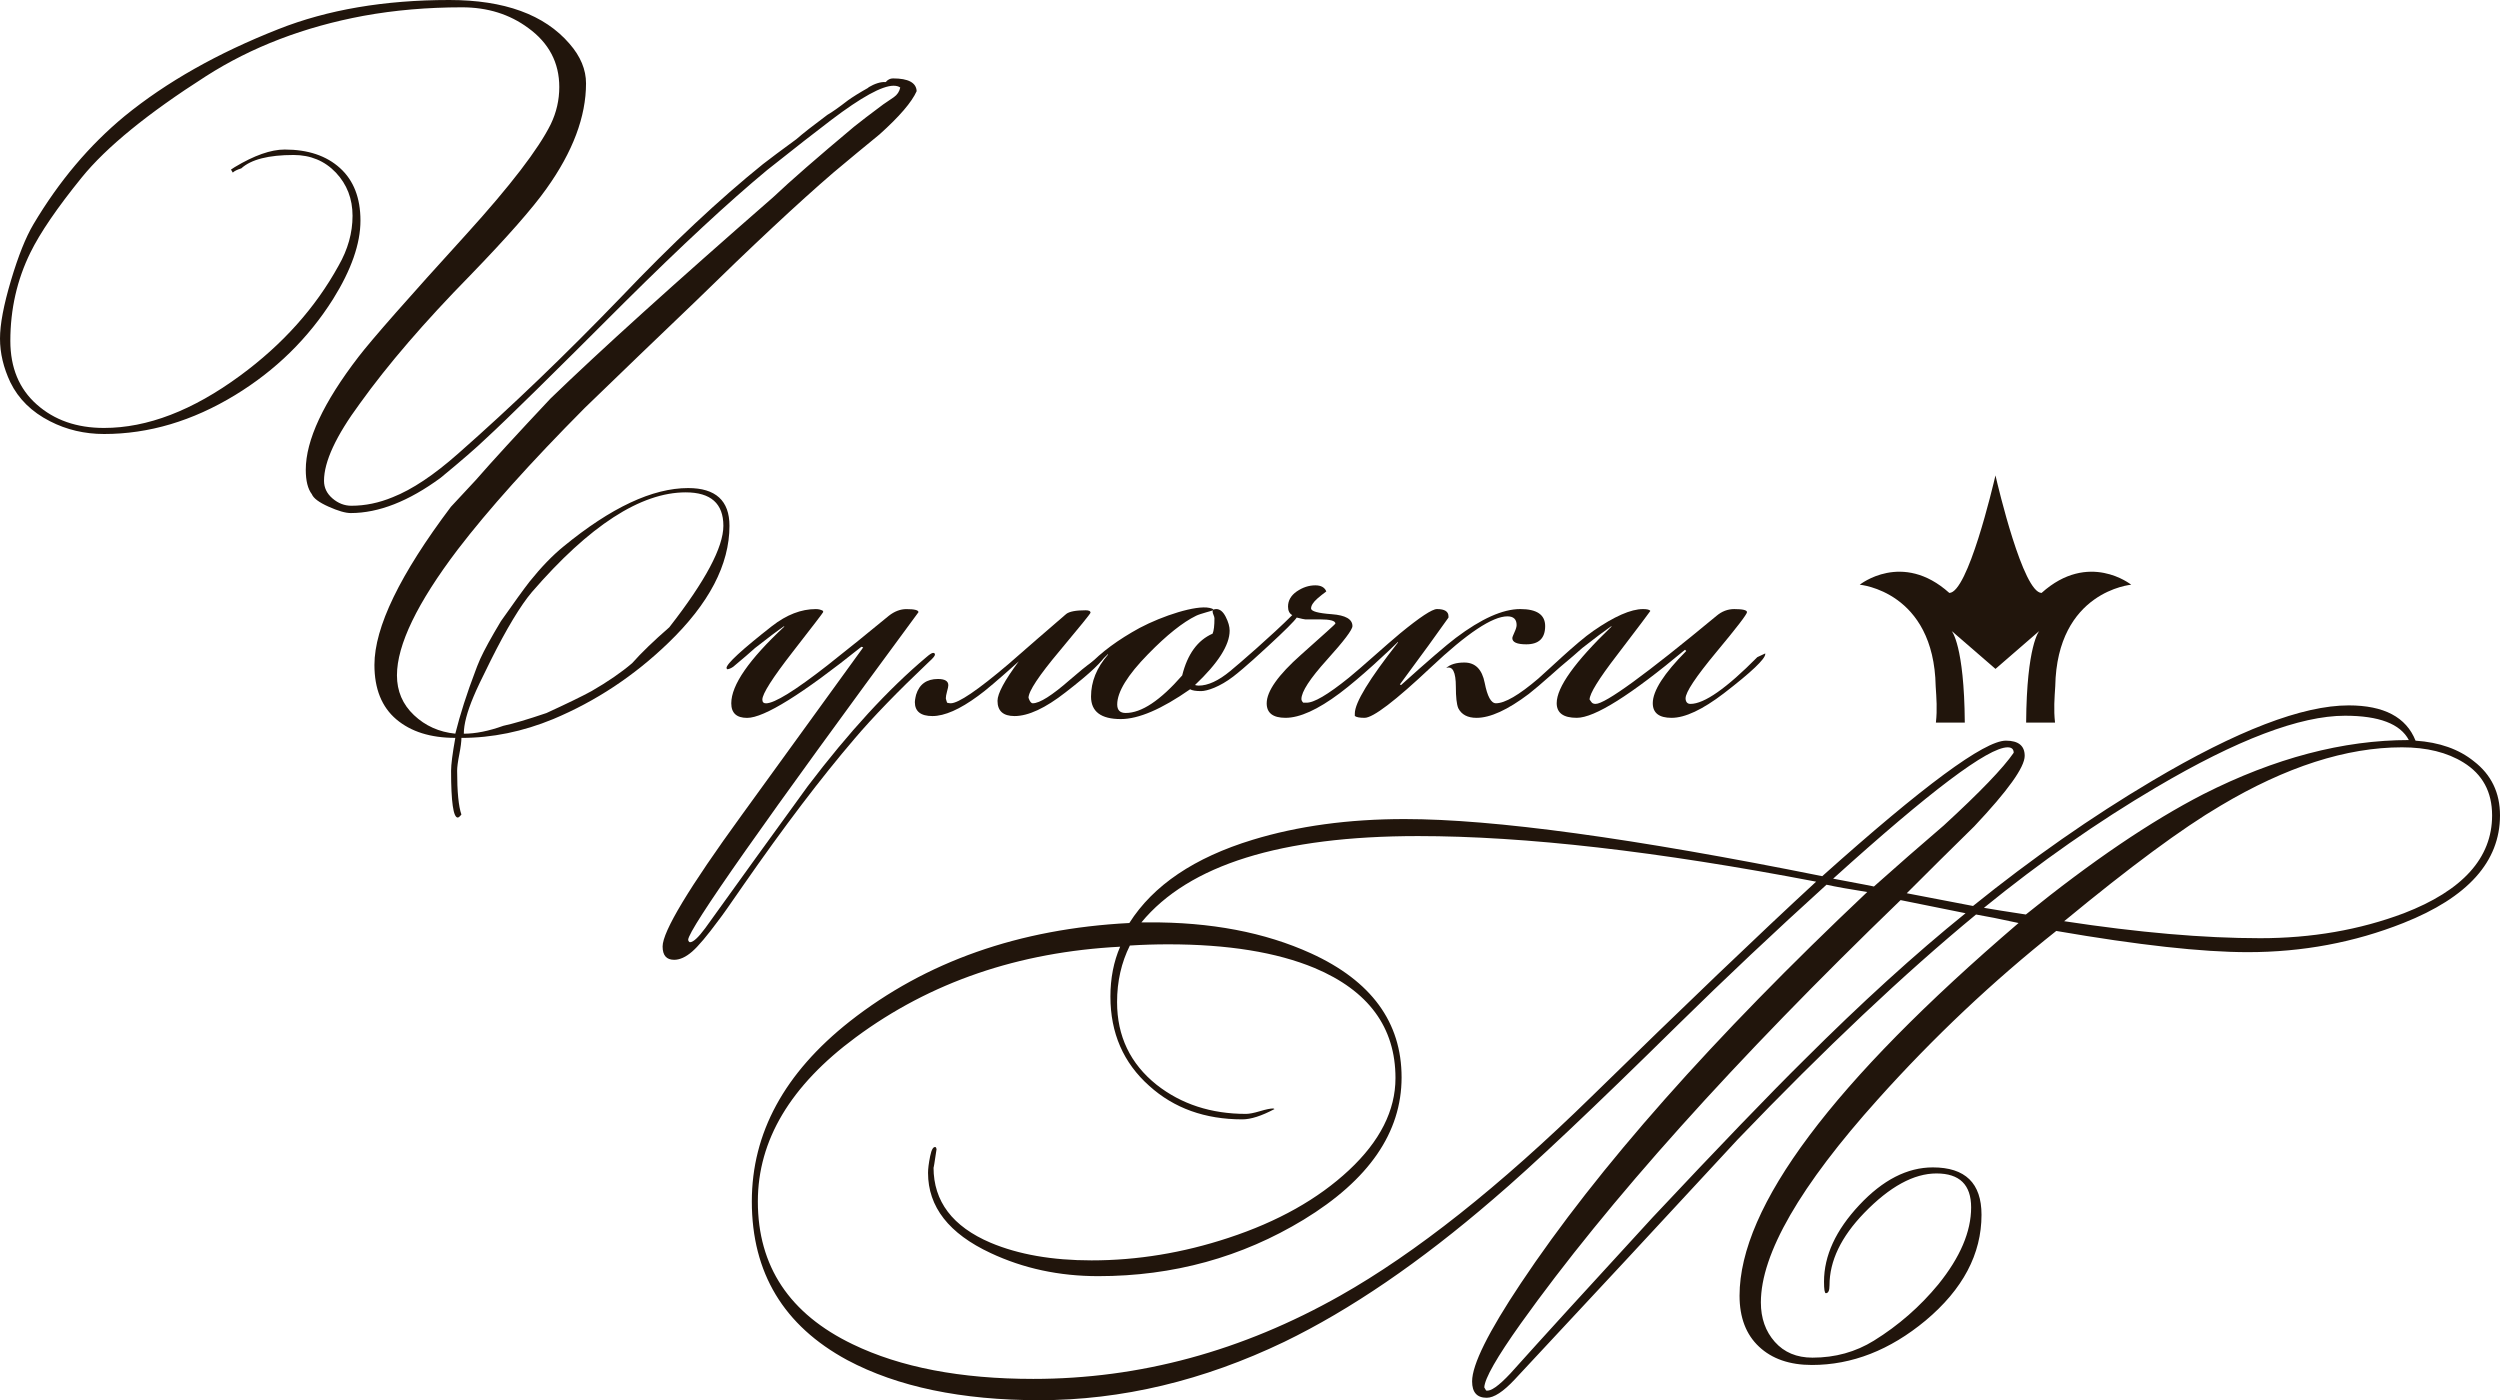 <?xml version="1.0" encoding="utf-8"?>
<!-- Generator: Adobe Illustrator 16.0.0, SVG Export Plug-In . SVG Version: 6.00 Build 0)  -->
<!DOCTYPE svg PUBLIC "-//W3C//DTD SVG 1.1//EN" "http://www.w3.org/Graphics/SVG/1.1/DTD/svg11.dtd">
<svg version="1.1" id="Layer_1" xmlns="http://www.w3.org/2000/svg" xmlns:xlink="http://www.w3.org/1999/xlink" x="0px" y="0px"
	 width="116.475px" height="65.234px" viewBox="0 0 116.475 65.234" enable-background="new 0 0 116.475 65.234"
	 xml:space="preserve">
<g>
	<path fill="#21150C" d="M42.707,4.247c-0.227,0.511-0.801,1.181-1.727,2.012c-0.717,0.585-1.434,1.18-2.152,1.782
		c-1.625,1.398-3.768,3.4-6.43,6.006c-1.719,1.643-3.437,3.295-5.152,4.956c-2.531,2.548-4.504,4.749-5.92,6.599
		c-1.89,2.491-2.832,4.446-2.832,5.862c0,0.736,0.264,1.355,0.793,1.854c0.527,0.499,1.17,0.788,1.926,0.864
		c0.227-0.907,0.538-1.878,0.934-2.917c0.038-0.113,0.114-0.302,0.227-0.566c0.189-0.416,0.51-1,0.963-1.756
		c0.624-0.888,1.068-1.501,1.332-1.84c0.547-0.682,1.077-1.229,1.586-1.643c2.209-1.812,4.145-2.721,5.807-2.721
		c1.281,0,1.924,0.587,1.924,1.757c0,1.812-0.954,3.635-2.859,5.466c-1.586,1.53-3.371,2.709-5.352,3.54
		c-1.418,0.584-2.842,0.877-4.277,0.877c0,0.17-0.033,0.426-0.099,0.766c-0.067,0.339-0.101,0.596-0.101,0.765
		c0,0.982,0.067,1.661,0.199,2.039c-0.076,0.096-0.132,0.141-0.17,0.141c-0.207,0-0.311-0.727-0.311-2.18
		c0-0.284,0.064-0.795,0.197-1.532c-1.152,0-2.067-0.287-2.748-0.863c-0.679-0.576-1.02-1.421-1.02-2.536
		c0-1.757,1.189-4.212,3.564-7.367c0.264-0.282,0.65-0.7,1.16-1.247c0.756-0.868,1.916-2.133,3.48-3.797
		c2.303-2.227,5.758-5.351,10.365-9.371c0.814-0.77,2.072-1.866,3.773-3.29c0.303-0.244,0.756-0.591,1.361-1.041
		c0.17-0.112,0.334-0.226,0.495-0.337c0.161-0.112,0.261-0.263,0.3-0.451c-0.078-0.056-0.182-0.083-0.314-0.083
		c-0.531,0-1.496,0.53-2.901,1.595c-0.678,0.513-1.675,1.292-2.991,2.337c-1.775,1.472-3.984,3.522-6.628,6.146
		c-3.339,3.342-5.491,5.459-6.454,6.345c-0.454,0.437-1.161,1.05-2.125,1.843c-1.49,1.095-2.889,1.643-4.189,1.643
		c-0.246,0-0.59-0.1-1.035-0.299c-0.441-0.197-0.702-0.391-0.777-0.58c-0.188-0.246-0.283-0.624-0.283-1.135
		c0-1.379,0.821-3.139,2.463-5.273c0.625-0.812,2.295-2.712,5.014-5.699c2.058-2.268,3.369-3.98,3.938-5.132
		c0.264-0.549,0.396-1.125,0.396-1.73c0-1.134-0.482-2.052-1.445-2.75c-0.869-0.643-1.897-0.964-3.088-0.964
		c-1.604,0-3.134,0.131-4.587,0.396c-2.756,0.512-5.202,1.446-7.335,2.809C6.883,5.283,4.952,6.858,3.809,8.268
		c-1.141,1.407-1.939,2.575-2.393,3.501c-0.623,1.268-0.934,2.638-0.934,4.114c0,1.247,0.41,2.236,1.231,2.962
		c0.821,0.729,1.864,1.093,3.131,1.093c2.02,0,4.134-0.812,6.343-2.436c1.982-1.455,3.51-3.163,4.588-5.125
		c0.434-0.757,0.65-1.531,0.65-2.322c0-0.795-0.26-1.465-0.777-2.014c-0.52-0.545-1.178-0.82-1.971-0.82
		c-1.17,0-1.98,0.21-2.435,0.623c-0.188,0.058-0.321,0.124-0.397,0.197l-0.084-0.14l0.172-0.113c0.91-0.548,1.688-0.821,2.332-0.821
		c1.082,0,1.939,0.287,2.576,0.863c0.636,0.576,0.953,1.393,0.953,2.449c0,1.076-0.427,2.294-1.275,3.654
		c-1.155,1.831-2.678,3.324-4.567,4.475C8.965,19.617,6.932,20.22,4.85,20.22c-0.906,0-1.746-0.196-2.523-0.595
		c-0.852-0.434-1.465-1.038-1.844-1.812C0.162,17.134,0,16.453,0,15.774c0-0.662,0.17-1.562,0.51-2.704
		c0.34-1.144,0.689-2.016,1.048-2.621c1.188-2,2.604-3.682,4.248-5.039c1.945-1.586,4.333-2.937,7.165-4.052
		C15.256,0.453,17.908,0,20.931,0c2.565,0,4.437,0.68,5.606,2.042c0.51,0.585,0.766,1.2,0.766,1.843c0,1.55-0.615,3.186-1.843,4.904
		c-0.642,0.909-1.83,2.26-3.567,4.055c-2.115,2.156-3.824,4.141-5.125,5.954c-1.117,1.513-1.672,2.713-1.672,3.602
		c0,0.323,0.131,0.595,0.396,0.823c0.265,0.226,0.557,0.34,0.879,0.34c0.642,0,1.284-0.132,1.925-0.398
		c0.906-0.357,1.928-1.039,3.06-2.041c2.472-2.176,4.991-4.596,7.561-7.262c2.397-2.516,4.606-4.586,6.628-6.214
		c0.34-0.265,0.858-0.651,1.557-1.162c0.304-0.266,0.783-0.642,1.445-1.134c0.227-0.13,0.547-0.357,0.964-0.68
		c0.206-0.148,0.526-0.349,0.962-0.595h-0.027c0.32-0.188,0.594-0.271,0.82-0.253c0.094-0.115,0.209-0.171,0.34-0.171
		C42.32,3.653,42.688,3.852,42.707,4.247z M33.702,24.497c0-1.038-0.587-1.558-1.755-1.558c-2.096,0-4.486,1.548-7.166,4.646
		c-0.527,0.623-1.172,1.688-1.926,3.199c-0.396,0.793-0.662,1.351-0.793,1.671c-0.303,0.719-0.453,1.293-0.453,1.728
		c0.547,0,1.161-0.123,1.842-0.368c0.451-0.096,1.122-0.293,2.009-0.595c0.944-0.434,1.644-0.772,2.097-1.02
		c0.754-0.435,1.387-0.868,1.896-1.304c0.416-0.471,0.99-1.027,1.729-1.67C32.861,27.074,33.702,25.498,33.702,24.497z"/>
	<path fill="#21150C" d="M43.559,30.502c0,0.055-0.095,0.17-0.285,0.339c-1.453,1.378-2.604,2.568-3.453,3.567
		c-1.57,1.832-3.295,4.108-5.184,6.826c-0.623,0.906-1.011,1.455-1.161,1.643c-0.528,0.717-0.938,1.203-1.231,1.459
		c-0.293,0.254-0.572,0.381-0.836,0.381c-0.359,0-0.538-0.206-0.538-0.621c0-0.698,1.228-2.738,3.683-6.117l5.663-7.817
		l-0.084-0.029c-2.759,2.209-4.532,3.313-5.325,3.313c-0.492,0-0.738-0.226-0.738-0.679c0-0.85,0.824-2.038,2.465-3.569V29.17
		c-0.302,0.208-0.754,0.547-1.357,1.021c-0.227,0.207-0.568,0.499-1.02,0.876c-0.113,0.076-0.209,0.113-0.285,0.113l-0.025-0.058
		c0-0.194,0.707-0.847,2.123-1.956c0.678-0.526,1.357-0.789,2.039-0.789c0.131,0,0.242,0.029,0.339,0.086v0.058
		c0,0.021-0.472,0.637-1.417,1.851c-0.943,1.213-1.414,1.954-1.414,2.221c0,0.117,0.057,0.175,0.169,0.175
		c0.396,0,1.35-0.589,2.86-1.768c0.964-0.761,1.916-1.528,2.861-2.309c0.263-0.207,0.539-0.313,0.82-0.313
		c0.377,0,0.564,0.047,0.564,0.143c-7.154,9.703-10.73,14.791-10.73,15.264c0,0.018,0.008,0.043,0.027,0.072
		c0.02,0.027,0.039,0.041,0.057,0.041c0.15,0,0.387-0.217,0.709-0.652c1.584-2.207,3.18-4.416,4.786-6.627
		c1.907-2.511,3.746-4.512,5.521-6.004c0.151-0.131,0.255-0.197,0.312-0.197S43.559,30.444,43.559,30.502z"/>
	<path fill="#21150C" d="M51.488,30.502c-0.059,0.263-0.672,0.848-1.844,1.754c-0.943,0.737-1.735,1.105-2.377,1.105
		c-0.529,0-0.793-0.236-0.793-0.709c0-0.339,0.329-0.953,0.992-1.84c-0.947,0.85-1.578,1.388-1.9,1.613
		c-0.848,0.624-1.557,0.936-2.124,0.936c-0.546,0-0.819-0.217-0.819-0.651c0-0.114,0.057-0.341,0.057-0.341
		c0.151-0.49,0.491-0.735,1.02-0.735c0.32,0,0.482,0.097,0.482,0.291c0,0.058-0.021,0.155-0.059,0.289
		c-0.037,0.137-0.057,0.243-0.057,0.321c0,0.019,0.02,0.087,0.057,0.203c0.059,0.018,0.115,0.028,0.17,0.028
		c0.359,0,1.256-0.608,2.69-1.825c0.889-0.778,1.785-1.558,2.692-2.336c0.149-0.115,0.451-0.172,0.904-0.172
		c0.152,0,0.228,0.037,0.228,0.113c0,0.039-0.481,0.633-1.444,1.785c-0.965,1.15-1.445,1.878-1.445,2.18
		c0.058,0.17,0.123,0.255,0.198,0.255c0.322,0,0.896-0.364,1.729-1.092C50.674,30.949,51.223,30.557,51.488,30.502z"/>
	<g>
		<path fill="#21150C" d="M70.659,29.122c0,0.077-0.032,0.188-0.099,0.334c-0.066,0.144-0.101,0.235-0.101,0.274
			c0,0.192,0.218,0.289,0.651,0.289c0.586,0,0.879-0.283,0.879-0.85c0-0.529-0.387-0.793-1.161-0.793
			c-0.813,0-1.812,0.447-3.001,1.342c-0.453,0.343-1.305,1.076-2.551,2.198l-0.056-0.028c1.021-1.379,1.774-2.416,2.265-3.115
			v-0.057c0-0.227-0.18-0.34-0.537-0.34c-0.225,0-0.798,0.379-1.715,1.132c-0.613,0.507-1.861,1.641-2.391,2.068
			c-0.982,0.792-1.644,1.181-1.985,1.161h-0.14c-0.057-0.057-0.084-0.113-0.084-0.169c0-0.34,0.396-0.949,1.189-1.828
			c0.793-0.878,1.188-1.401,1.188-1.571c0-0.321-0.321-0.505-0.962-0.553c-0.643-0.047-0.965-0.137-0.965-0.269
			s0.096-0.283,0.284-0.453c0.132-0.114,0.272-0.228,0.425-0.34c-0.076-0.188-0.246-0.283-0.51-0.283
			c-0.302,0-0.59,0.095-0.865,0.283c-0.271,0.188-0.408,0.425-0.408,0.708c0,0.189,0.063,0.322,0.197,0.396
			c-0.925,0.926-2.488,2.279-2.888,2.605c-0.547,0.453-1.04,0.68-1.474,0.68c-0.057,0-0.113-0.01-0.17-0.028
			c1.077-1.018,1.615-1.861,1.615-2.533c0-0.192-0.062-0.407-0.184-0.646c-0.123-0.241-0.27-0.36-0.441-0.36
			c-0.111,0-0.169,0.039-0.169,0.114c0,0.04,0.015,0.092,0.042,0.159c0.029,0.066,0.044,0.117,0.044,0.156
			c0,0.344-0.028,0.583-0.086,0.717c-0.698,0.305-1.171,0.954-1.417,1.947c-1.02,1.167-1.896,1.749-2.631,1.749
			c-0.266,0-0.396-0.132-0.396-0.397c0-0.585,0.48-1.368,1.443-2.35c0.868-0.888,1.615-1.482,2.236-1.784
			c0.189-0.094,0.771-0.237,0.791-0.255c0,0,0.087-0.053-0.172-0.11c-0.636-0.136-2.176,0.365-3.253,0.933
			c-1.001,0.547-1.794,1.131-2.378,1.755l-0.029,0.114v0.055c0,0.021,0.012,0.029,0.029,0.029c0.113,0,0.414-0.245,0.904-0.736
			v0.029c-0.527,0.604-0.791,1.256-0.791,1.953c0,0.699,0.461,1.048,1.387,1.048c0.83,0,1.907-0.464,3.229-1.388
			c0.096,0.057,0.266,0.085,0.511,0.085c0.282,0,0.878-0.2,1.501-0.68c0.551-0.424,1.387-1.201,1.619-1.415
			c0.778-0.718,1.225-1.162,1.337-1.332c0.226,0.057,0.356,0.085,0.395,0.085c0.074,0,0.187,0,0.338,0c0.149,0,0.261,0,0.337,0
			c0.486,0,0.732,0.065,0.732,0.198c0,0.018-0.535,0.501-1.601,1.449c-1.067,0.946-1.601,1.701-1.601,2.266
			c0,0.449,0.293,0.674,0.878,0.674c0.661,0,1.5-0.38,2.521-1.143c0.982-0.733,2.342-2.021,2.719-2.396v0.028
			c-1.34,1.704-2.012,2.806-2.012,3.309c0,0.058,0,0.097,0,0.116c0.076,0.059,0.228,0.086,0.455,0.086
			c0.395,0,1.428-0.787,3.1-2.363s2.855-2.365,3.555-2.365C70.518,28.717,70.659,28.853,70.659,29.122z"/>
		<path fill="#21150C" d="M81.873,30.617c-1.434,1.451-2.473,2.178-3.114,2.178c-0.075,0-0.132-0.023-0.171-0.071
			c-0.037-0.048-0.057-0.11-0.057-0.187c0-0.287,0.477-1.004,1.43-2.152c0.955-1.146,1.432-1.769,1.432-1.865
			c0-0.094-0.199-0.143-0.594-0.143c-0.303,0-0.578,0.106-0.824,0.314c-3.303,2.736-5.182,4.104-5.635,4.104
			c-0.094,0-0.16-0.029-0.197-0.087c-0.039-0.059-0.066-0.097-0.084-0.117c0-0.27,0.423-0.958,1.273-2.062
			c1.02-1.338,1.539-2.026,1.559-2.066c-0.039-0.057-0.152-0.086-0.34-0.086c-0.568,0-1.342,0.342-2.323,1.021
			c-0.761,0.522-2.19,1.902-2.563,2.222c-0.898,0.765-1.552,1.146-1.969,1.146c-0.225,0-0.4-0.317-0.523-0.949
			s-0.439-0.949-0.949-0.949c-0.377,0-0.66,0.086-0.848,0.257c0.301-0.114,0.453,0.178,0.453,0.877c0,0.473,0.035,0.802,0.111,0.991
			c0.152,0.302,0.436,0.452,0.851,0.452c0.642,0,1.452-0.371,2.435-1.113c0.246-0.191,0.604-0.496,1.078-0.916
			c0.129-0.117,0.375-0.336,0.396-0.35c0.451-0.377,0.793-0.669,1.02-0.876c0.604-0.474,1.057-0.812,1.357-1.021v0.027
			c-1.699,1.636-2.55,2.823-2.55,3.564c0,0.458,0.312,0.684,0.935,0.684c0.832,0,2.513-1.057,5.043-3.171l0.057,0.058
			c-1.039,1.047-1.559,1.857-1.559,2.43c0,0.457,0.293,0.684,0.878,0.684c0.624,0,1.437-0.38,2.435-1.143
			c1.287-0.991,1.928-1.601,1.928-1.829v-0.029L81.873,30.617z"/>
	</g>
	<path fill="#21150C" d="M116.475,37.99c0,2.153-1.5,3.824-4.503,5.013c-2.284,0.907-4.7,1.358-7.249,1.358
		c-2.135,0-5.107-0.33-8.922-0.988c-2.945,2.337-5.711,4.947-8.299,7.832c-3.643,4.054-5.463,7.212-5.463,9.474
		c0,0.736,0.215,1.348,0.65,1.839c0.434,0.49,1.02,0.735,1.755,0.735c1.058,0,2.011-0.265,2.86-0.791
		c1.152-0.714,2.152-1.59,3.004-2.625c1.019-1.261,1.527-2.456,1.527-3.585c0-1.055-0.539-1.581-1.613-1.581
		c-1.059,0-2.182,0.614-3.371,1.842c-1.076,1.114-1.614,2.235-1.614,3.37c0,0.246-0.056,0.367-0.17,0.367
		c-0.058,0-0.086-0.18-0.086-0.537c0-1.21,0.548-2.398,1.644-3.569s2.237-1.755,3.426-1.755c1.512,0,2.268,0.735,2.268,2.207
		c0,1.832-0.87,3.475-2.607,4.929c-1.66,1.378-3.425,2.069-5.295,2.069c-1.038,0-1.859-0.285-2.463-0.852
		c-0.605-0.566-0.908-1.358-0.908-2.377c0-4.154,4.334-9.941,13-17.362c-0.869-0.188-1.529-0.321-1.982-0.396
		c-3.342,2.756-7.043,6.249-11.102,10.478c-3.455,3.739-6.92,7.468-10.393,11.187c-0.529,0.566-0.963,0.85-1.303,0.85
		c-0.455,0-0.68-0.254-0.68-0.764c0-0.775,0.754-2.296,2.264-4.561c3.57-5.361,8.95-11.441,16.145-18.238
		c-0.832-0.132-1.465-0.244-1.898-0.34c-2.416,2.19-4.721,4.362-6.909,6.514c-3.947,3.89-6.815,6.6-8.61,8.128
		c-3.418,2.946-6.666,5.163-9.742,6.655c-3.777,1.812-7.58,2.719-11.414,2.719c-3.625,0-6.607-0.622-8.947-1.869
		c-2.965-1.604-4.447-4.068-4.447-7.391c0-3.191,1.52-5.984,4.559-8.385c3.551-2.793,7.893-4.322,13.029-4.587
		c1.113-1.755,3.029-3.049,5.749-3.878c2.112-0.644,4.474-0.965,7.079-0.965c4.153,0,10.64,0.888,19.455,2.661
		c4.703-4.209,7.555-6.314,8.556-6.314c0.583,0,0.876,0.236,0.876,0.708c0,0.529-0.783,1.623-2.35,3.285
		c-1.059,1.038-2.105,2.076-3.145,3.116l3.088,0.593c2.737-2.208,5.521-4.152,8.353-5.832c3.948-2.343,6.997-3.513,9.149-3.513
		c1.643,0,2.68,0.548,3.115,1.643c1.113,0.076,2.02,0.396,2.719,0.962C116.069,36.092,116.475,36.934,116.475,37.99z M84.613,41.077
		c-7.383-1.416-13.564-2.124-18.549-2.124c-6.383,0-10.676,1.342-12.886,4.021h0.312c2.906-0.02,5.438,0.463,7.59,1.443
		c2.814,1.285,4.22,3.212,4.22,5.778c0,2.567-1.521,4.776-4.56,6.628c-2.889,1.756-6.079,2.633-9.573,2.633
		c-1.812,0-3.483-0.357-5.013-1.076c-1.943-0.905-2.917-2.152-2.917-3.738c0-0.188,0.032-0.447,0.099-0.778
		c0.067-0.33,0.157-0.468,0.27-0.411l0.028,0.085c-0.095,0.642-0.141,0.926-0.141,0.851c0,1.586,0.887,2.756,2.661,3.511
		c1.303,0.548,2.869,0.821,4.701,0.821c2.133,0,4.258-0.349,6.373-1.047c2.302-0.756,4.178-1.809,5.622-3.158
		s2.165-2.781,2.165-4.29c0-2.36-1.256-4.069-3.766-5.126c-1.775-0.738-4.05-1.104-6.824-1.104c-0.587,0-1.18,0.018-1.785,0.056
		c-0.396,0.795-0.596,1.671-0.596,2.634c0,1.587,0.613,2.871,1.842,3.853c1.15,0.904,2.539,1.357,4.164,1.357
		c0.15,0,0.367-0.041,0.65-0.126c0.284-0.085,0.49-0.127,0.623-0.127l0.057,0.027c-0.605,0.321-1.104,0.481-1.5,0.481
		c-1.738,0-3.184-0.519-4.334-1.558c-1.209-1.075-1.812-2.464-1.812-4.163c0-0.849,0.15-1.623,0.453-2.323
		c-4.74,0.246-8.845,1.653-12.318,4.222c-3.041,2.246-4.561,4.795-4.561,7.646c0,3.021,1.473,5.238,4.418,6.654
		c2.228,1.076,5.03,1.614,8.411,1.614c4.966,0,9.731-1.294,14.302-3.878c3.512-1.984,7.42-5.08,11.725-9.29
		C78.468,46.865,81.953,43.531,84.613,41.077z M91.576,42.547l-3.027-0.611c-7.741,7.476-13.64,14.051-17.699,19.732
		c-1.113,1.565-1.68,2.557-1.697,2.972l0.084,0.143c0.207,0.056,0.584-0.208,1.132-0.793c1.454-1.621,3.663-4.044,6.626-7.27
		c3.115-3.319,5.465-5.761,7.05-7.326C86.707,46.735,89.217,44.452,91.576,42.547z M93.818,35.071c0-0.169-0.094-0.253-0.283-0.253
		c-0.906,0-3.614,2.04-8.129,6.119c1.303,0.244,1.936,0.367,1.898,0.367c1.076-0.961,2.162-1.908,3.258-2.848
		C92.241,36.914,93.328,35.786,93.818,35.071z M112.227,34.479c-0.397-0.756-1.388-1.133-2.973-1.133
		c-2.096,0-5.031,1.114-8.807,3.343c-2.721,1.604-5.393,3.474-8.016,5.606c0.432,0.076,1.084,0.18,1.954,0.312
		c3.058-2.473,5.813-4.344,8.271-5.607C105.979,35.318,109.168,34.479,112.227,34.479z M116.107,37.99
		c0-1.096-0.445-1.916-1.333-2.465c-0.759-0.471-1.711-0.707-2.866-0.707c-2.59,0-5.408,0.906-8.451,2.719
		c-1.797,1.057-4.224,2.852-7.288,5.382c3.46,0.528,6.505,0.792,9.133,0.792c2.399,0,4.632-0.387,6.692-1.162
		C114.735,41.493,116.107,39.973,116.107,37.99z"/>
	<path fill="#21150C" d="M95.117,27.625c-0.861-0.012-2.025-4.941-2.148-5.476c-0.125,0.534-1.289,5.464-2.15,5.476
		c-2.195-1.973-4.173-0.383-4.173-0.383s3.456,0.296,3.538,4.736c0.035,0.54,0.078,1.08,0.01,1.688h1.346
		c-0.026-3.613-0.611-4.269-0.611-4.269l2.041,1.767l2.039-1.767c0,0-0.586,0.655-0.611,4.269h1.346
		c-0.068-0.607-0.025-1.147,0.01-1.688c0.082-4.44,3.539-4.736,3.539-4.736S97.312,25.652,95.117,27.625z"/>
</g>
</svg>
